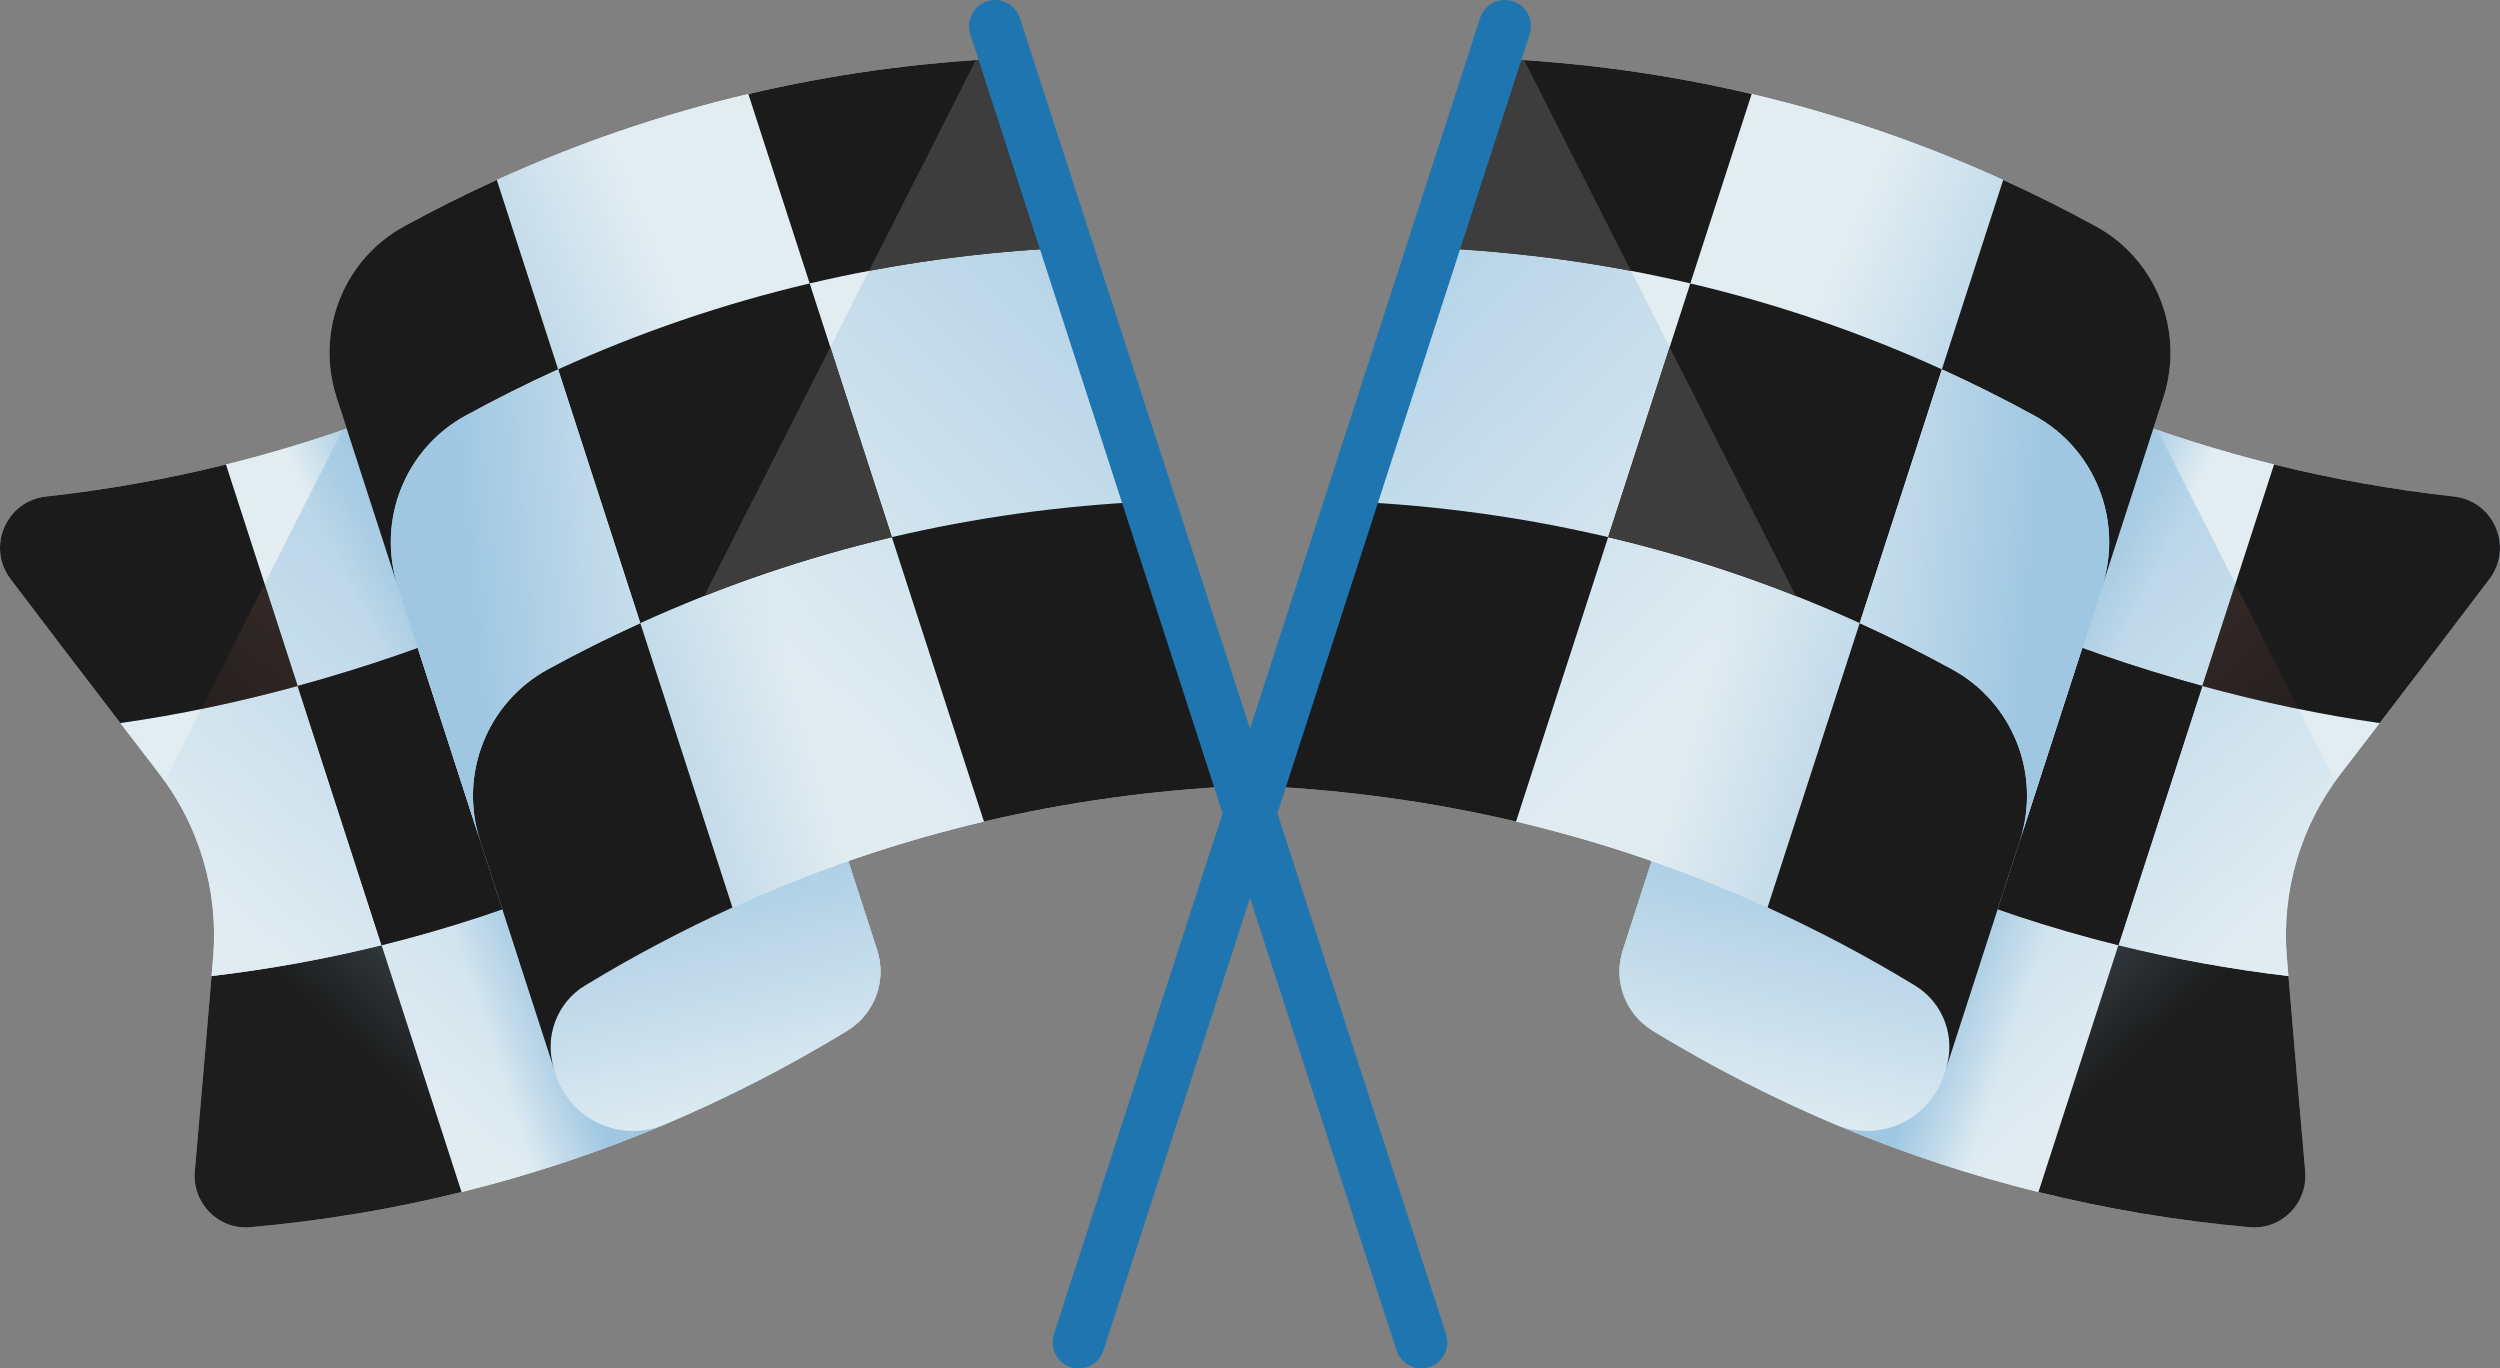 <svg width="190" height="104" viewBox="0 0 190 104" fill="none" xmlns="http://www.w3.org/2000/svg">
<rect x="0" y="0" width="190" height="104" fill="#808080" stroke="none"/>
<path d="M170.981 93.268C154.762 91.83 139.536 86.819 125.602 78.332C123.525 77.066 122.587 74.531 123.338 72.21L139.987 20.8C154.191 30.203 169.808 35.884 186.507 37.737C189.528 38.072 191.038 41.575 189.2 44.005C185.46 48.952 181.696 53.88 177.908 58.791C174.85 62.755 173.384 67.728 173.799 72.726C174.25 78.157 174.716 83.587 175.195 89.015C175.409 91.44 173.395 93.482 170.981 93.268Z" fill="url(#paint0_linear)"/>
<path d="M131.679 59.568C129.601 58.303 128.663 55.767 129.415 53.446L123.339 72.209C122.587 74.53 123.525 77.066 125.603 78.332C134.837 83.956 144.64 88.053 154.922 90.596L160.998 71.833C150.716 69.29 140.913 65.193 131.679 59.568Z" fill="url(#paint1_linear)"/>
<path d="M138.097 39.748C146.723 45.003 157.039 49.312 167.377 52.136L172.828 35.303C172.828 35.303 172.828 35.303 172.828 35.303C161.228 32.434 150.239 27.587 139.987 20.8L135.833 33.626C135.082 35.947 136.02 38.483 138.097 39.748Z" fill="url(#paint2_linear)"/>
<path d="M173.922 74.181C169.537 73.663 165.227 72.879 160.999 71.833L154.922 90.596C160.155 91.89 165.512 92.783 170.982 93.268C173.396 93.482 175.409 91.44 175.195 89.015C174.759 84.071 174.335 79.126 173.922 74.181Z" fill="#1B1B1B"/>
<path d="M173.799 72.726C173.384 67.728 174.85 62.755 177.908 58.79C178.894 57.513 179.874 56.23 180.856 54.95C176.452 54.329 171.913 53.375 167.377 52.136L160.999 71.833C165.227 72.879 169.537 73.662 173.922 74.18C173.882 73.695 173.84 73.211 173.799 72.726Z" fill="url(#paint3_linear)"/>
<path d="M163.965 32.684C155.601 29.8 147.591 25.834 139.987 20.8L123.338 72.21C122.587 74.531 123.525 77.066 125.602 78.332C139.536 86.819 154.762 91.83 170.981 93.268C173.395 93.482 175.409 91.44 175.195 89.015C174.715 83.587 174.25 78.157 173.799 72.726C173.404 67.965 174.718 63.229 177.487 59.363L163.965 32.684Z" fill="url(#paint4_linear)"/>
<path d="M138.097 39.748C136.02 38.483 135.081 35.947 135.833 33.626L129.414 53.446C128.663 55.767 129.601 58.303 131.678 59.568C140.913 65.193 150.715 69.29 160.998 71.833L167.377 52.136C157.039 49.311 146.724 45.002 138.097 39.748Z" fill="url(#paint5_linear)"/>
<path d="M189.2 44.006C191.038 41.575 189.527 38.072 186.507 37.737C181.862 37.222 177.3 36.409 172.828 35.303L167.377 52.136C171.913 53.376 176.452 54.329 180.856 54.951C183.649 51.311 186.433 47.665 189.2 44.006Z" fill="#1B1B1B"/>
<path d="M167.376 52.137L160.998 71.833C150.716 69.289 140.913 65.194 131.678 59.567C129.601 58.302 128.663 55.767 129.415 53.447L135.833 33.627C135.082 35.947 136.019 38.483 138.097 39.748C146.724 45.002 157.039 49.311 167.376 52.137Z" fill="#1B1B1B"/>
<path d="M174.711 53.889C172.279 53.393 169.827 52.805 167.376 52.136L169.89 44.373L174.711 53.889Z" fill="url(#paint6_linear)"/>
<path d="M150.006 74.712C150.006 74.712 143.6 69.689 126.019 63.933L123.339 72.209C122.584 74.539 123.538 77.074 125.623 78.344C130.116 81.079 134.743 83.452 139.494 85.461C142.818 86.866 146.629 85.14 147.745 81.695L150.006 74.712Z" fill="url(#paint7_linear)"/>
<path d="M145.545 74.899C130.33 65.661 113.577 60.562 95.675 59.729C101.644 41.298 107.612 22.867 113.581 4.436C129.869 5.193 145.204 9.481 159.295 17.206C163.893 19.727 166.045 25.186 164.425 30.189C160.486 42.35 147.891 81.244 147.891 81.244C148.67 78.839 147.699 76.208 145.545 74.899Z" fill="url(#paint8_linear)"/>
<path d="M154.634 31.601C152.317 30.33 149.965 29.155 147.582 28.071L141.337 47.354C143.72 48.438 146.072 49.613 148.389 50.884C152.987 53.404 155.139 58.863 153.518 63.866C156.046 56.06 158.413 48.752 159.763 44.583C161.384 39.58 159.232 34.121 154.634 31.601Z" fill="url(#paint9_linear)"/>
<path d="M128.465 21.54L122.22 40.823C128.794 42.371 135.174 44.551 141.337 47.354L147.582 28.071C141.418 25.267 135.039 23.087 128.465 21.54Z" fill="url(#paint10_linear)"/>
<path d="M108.92 18.83C106.838 25.258 104.756 31.686 102.675 38.113C109.357 38.424 115.879 39.33 122.22 40.823L128.465 21.54C122.124 20.047 115.602 19.141 108.92 18.83Z" fill="url(#paint11_linear)"/>
<path d="M122.221 40.823L115.221 62.438C121.794 63.986 128.174 66.165 134.338 68.967L141.337 47.354C135.174 44.551 128.794 42.371 122.221 40.823Z" fill="url(#paint12_linear)"/>
<path d="M147.582 28.071L152.243 13.677C146.08 10.871 139.7 8.691 133.126 7.146L128.465 21.54C135.039 23.088 141.418 25.267 147.582 28.071Z" fill="url(#paint13_linear)"/>
<path d="M147.891 81.244C147.891 81.244 148.949 77.977 150.546 73.046L115.835 4.566C115.085 4.516 114.335 4.471 113.581 4.436C107.612 22.867 101.643 41.298 95.674 59.729C113.577 60.562 130.33 65.66 145.544 74.899C147.699 76.208 148.67 78.839 147.891 81.244Z" fill="url(#paint14_linear)"/>
<path d="M108.92 18.83C115.602 19.141 122.123 20.047 128.465 21.54L133.126 7.146C126.785 5.653 120.263 4.746 113.58 4.435L95.673 59.73C102.356 60.041 108.879 60.946 115.22 62.438L122.22 40.823C115.879 39.33 109.357 38.424 102.675 38.113C104.756 31.685 106.838 25.258 108.92 18.83Z" fill="#1B1B1B"/>
<path d="M159.769 44.564C161.672 38.687 163.363 33.467 164.424 30.189C166.045 25.184 163.893 19.726 159.296 17.206C156.978 15.935 154.627 14.759 152.243 13.676L147.582 28.071C149.965 29.155 152.317 30.33 154.634 31.6C159.226 34.117 161.378 39.566 159.769 44.564Z" fill="#1B1B1B"/>
<path d="M148.389 50.883C146.072 49.613 143.72 48.438 141.337 47.354L134.338 68.967C138.158 70.706 141.895 72.683 145.545 74.899C146.621 75.554 147.403 76.538 147.817 77.66C148.233 78.783 148.28 80.041 147.89 81.244C147.89 81.244 150.398 73.502 153.524 63.847C155.133 58.849 152.981 53.401 148.389 50.883Z" fill="#1B1B1B"/>
<path d="M128.465 21.54L122.22 40.823C128.794 42.371 135.174 44.551 141.337 47.354L147.582 28.071C141.418 25.267 135.039 23.087 128.465 21.54Z" fill="#1B1B1B"/>
<path d="M123.953 20.586C119.042 19.654 114.028 19.067 108.92 18.829L113.581 4.435C114 4.454 114.415 4.476 114.832 4.5C115.167 4.523 115.501 4.543 115.836 4.566L115.837 4.569L123.953 20.586Z" fill="#3D3D3D"/>
<path opacity="0.2" d="M150.544 73.046L147.89 81.242C148.206 80.266 148.235 79.252 148.012 78.303C147.978 78.158 147.936 78.013 147.891 77.87C147.869 77.802 147.845 77.729 147.818 77.659C147.662 77.238 147.456 76.838 147.201 76.467C147.117 76.342 147.025 76.221 146.929 76.105C146.881 76.048 146.833 75.99 146.783 75.932C146.632 75.763 146.47 75.601 146.295 75.449C146.065 75.248 145.814 75.063 145.545 74.9C145.042 74.593 144.536 74.294 144.029 73.998C143.458 73.66 142.884 73.333 142.306 73.008C142.237 72.971 142.167 72.932 142.096 72.892C141.701 72.671 141.305 72.452 140.908 72.239C140.686 72.119 140.464 71.999 140.238 71.88C140.016 71.76 139.793 71.643 139.567 71.525C139.344 71.407 139.118 71.292 138.892 71.176C138.746 71.101 138.597 71.024 138.449 70.948C138.265 70.854 138.079 70.76 137.892 70.668C137.684 70.564 137.474 70.459 137.263 70.356C136.904 70.178 136.542 70.001 136.181 69.83C135.727 69.612 135.271 69.398 134.814 69.188C134.655 69.114 134.498 69.04 134.338 68.968L139.85 51.948L150.544 73.046Z" fill="#1B1B1B"/>
<path d="M136.479 45.292C131.84 43.459 127.082 41.969 122.221 40.824L126.896 26.387L136.479 45.292Z" fill="#3D3D3D"/>
<path d="M159.763 44.583C159.766 44.577 159.767 44.57 159.769 44.564C157.762 50.764 155.517 57.694 153.524 63.847C153.522 63.853 153.521 63.86 153.519 63.866C156.047 56.06 158.414 48.751 159.763 44.583Z" fill="url(#paint15_linear)"/>
<path d="M154.634 31.601C152.317 30.33 149.965 29.155 147.582 28.071L141.337 47.354C143.72 48.438 146.072 49.613 148.389 50.884C152.981 53.401 155.133 58.849 153.524 63.847C155.517 57.694 157.761 50.764 159.769 44.564C161.378 39.566 159.226 34.118 154.634 31.601Z" fill="url(#paint16_linear)"/>
<path d="M81.368 103.902C80.328 103.562 79.759 102.44 80.098 101.395L112.488 1.375C112.827 0.329 113.944 -0.242 114.985 0.098C116.025 0.438 116.594 1.56 116.255 2.605L83.865 102.625C83.526 103.67 82.409 104.242 81.368 103.902Z" fill="#1F75AF"/>
<path d="M19.019 93.268C35.238 91.83 50.464 86.819 64.398 78.332C66.475 77.066 67.413 74.531 66.662 72.21L50.013 20.8C35.809 30.203 20.192 35.884 3.493 37.737C0.472 38.072 -1.038 41.575 0.8 44.005C4.54 48.952 8.304 53.88 12.092 58.791C15.15 62.755 16.616 67.728 16.201 72.726C15.75 78.157 15.284 83.587 14.805 89.015C14.591 91.44 16.605 93.482 19.019 93.268Z" fill="url(#paint17_linear)"/>
<path d="M58.321 59.568C60.399 58.303 61.337 55.767 60.585 53.446L66.661 72.209C67.413 74.53 66.475 77.066 64.397 78.332C55.163 83.956 45.36 88.053 35.078 90.596L29.002 71.833C39.284 69.29 49.087 65.193 58.321 59.568Z" fill="url(#paint18_linear)"/>
<path d="M51.903 39.748C43.277 45.003 32.961 49.312 22.623 52.136L17.172 35.303C17.172 35.303 17.172 35.303 17.172 35.303C28.772 32.434 39.761 27.587 50.013 20.8L54.167 33.626C54.918 35.947 53.98 38.483 51.903 39.748Z" fill="url(#paint19_linear)"/>
<path d="M16.078 74.181C20.463 73.663 24.773 72.879 29.001 71.833L35.078 90.596C29.845 91.89 24.488 92.783 19.018 93.268C16.604 93.482 14.591 91.44 14.805 89.015C15.241 84.071 15.665 79.126 16.078 74.181Z" fill="#1B1B1B"/>
<path d="M16.201 72.726C16.616 67.728 15.15 62.755 12.092 58.79C11.106 57.513 10.126 56.23 9.144 54.95C13.547 54.329 18.087 53.375 22.623 52.136L29.002 71.833C24.773 72.879 20.463 73.662 16.078 74.18C16.118 73.695 16.16 73.211 16.201 72.726Z" fill="url(#paint20_linear)"/>
<path d="M26.035 32.684C34.399 29.8 42.409 25.834 50.013 20.8L66.662 72.21C67.413 74.531 66.475 77.066 64.398 78.332C50.464 86.819 35.238 91.83 19.019 93.268C16.605 93.482 14.591 91.44 14.805 89.015C15.285 83.587 15.75 78.157 16.201 72.726C16.596 67.965 15.282 63.229 12.513 59.363L26.035 32.684Z" fill="url(#paint21_linear)"/>
<path d="M51.903 39.748C53.98 38.483 54.919 35.947 54.167 33.626L60.586 53.446C61.337 55.767 60.399 58.303 58.322 59.568C49.087 65.193 39.285 69.29 29.002 71.833L22.623 52.136C32.961 49.311 43.276 45.002 51.903 39.748Z" fill="url(#paint22_linear)"/>
<path d="M0.8 44.006C-1.038 41.575 0.473 38.072 3.493 37.737C8.138 37.222 12.7 36.409 17.172 35.303L22.623 52.136C18.087 53.376 13.548 54.329 9.144 54.951C6.351 51.311 3.567 47.665 0.8 44.006Z" fill="#1B1B1B"/>
<path d="M22.624 52.137L29.002 71.833C39.283 69.289 49.087 65.194 58.322 59.567C60.399 58.302 61.337 55.767 60.585 53.447L54.167 33.627C54.918 35.947 53.981 38.483 51.903 39.748C43.276 45.002 32.961 49.311 22.624 52.137Z" fill="#1B1B1B"/>
<path d="M15.289 53.889C17.721 53.393 20.173 52.805 22.623 52.136L20.11 44.373L15.289 53.889Z" fill="url(#paint23_linear)"/>
<path d="M39.994 74.712C39.994 74.712 46.4 69.689 63.981 63.933L66.661 72.209C67.416 74.539 66.463 77.074 64.377 78.344C59.884 81.079 55.257 83.452 50.506 85.461C47.181 86.866 43.371 85.14 42.255 81.695L39.994 74.712Z" fill="url(#paint24_linear)"/>
<path d="M44.456 74.899C59.67 65.661 76.423 60.562 94.325 59.729C88.356 41.298 82.388 22.867 76.419 4.436C60.131 5.193 44.796 9.481 30.705 17.206C26.107 19.727 23.955 25.186 25.575 30.189C29.514 42.35 42.109 81.244 42.109 81.244C41.33 78.839 42.301 76.208 44.456 74.899Z" fill="url(#paint25_linear)"/>
<path d="M35.366 31.601C37.684 30.33 40.035 29.155 42.418 28.071L48.663 47.354C46.28 48.438 43.928 49.613 41.611 50.884C37.013 53.404 34.861 58.863 36.482 63.866C33.954 56.06 31.587 48.752 30.237 44.583C28.616 39.58 30.768 34.121 35.366 31.601Z" fill="url(#paint26_linear)"/>
<path d="M61.535 21.54L67.78 40.823C61.206 42.371 54.826 44.551 48.663 47.354L42.418 28.071C48.582 25.267 54.961 23.087 61.535 21.54Z" fill="url(#paint27_linear)"/>
<path d="M81.08 18.83C83.162 25.258 85.244 31.686 87.325 38.113C80.643 38.424 74.121 39.33 67.78 40.823L61.535 21.54C67.876 20.047 74.398 19.141 81.08 18.83Z" fill="url(#paint28_linear)"/>
<path d="M67.779 40.823L74.779 62.438C68.206 63.986 61.826 66.165 55.662 68.967L48.663 47.354C54.826 44.551 61.206 42.371 67.779 40.823Z" fill="url(#paint29_linear)"/>
<path d="M42.418 28.071L37.757 13.677C43.92 10.871 50.3 8.691 56.874 7.146L61.535 21.54C54.961 23.088 48.582 25.267 42.418 28.071Z" fill="url(#paint30_linear)"/>
<path d="M42.109 81.244C42.109 81.244 41.051 77.977 39.454 73.046L74.165 4.566C74.915 4.516 75.665 4.471 76.419 4.436C82.388 22.867 88.357 41.298 94.326 59.729C76.423 60.562 59.67 65.66 44.456 74.899C42.301 76.208 41.33 78.839 42.109 81.244Z" fill="url(#paint31_linear)"/>
<path d="M81.081 18.83C74.398 19.141 67.877 20.047 61.535 21.54L56.874 7.146C63.215 5.653 69.737 4.746 76.42 4.435L94.327 59.73C87.644 60.041 81.121 60.946 74.78 62.438L67.78 40.823C74.121 39.33 80.643 38.424 87.325 38.113C85.244 31.685 83.162 25.258 81.081 18.83Z" fill="#1B1B1B"/>
<path d="M30.231 44.564C28.328 38.687 26.637 33.467 25.576 30.189C23.955 25.184 26.108 19.726 30.704 17.206C33.022 15.935 35.373 14.759 37.757 13.676L42.418 28.071C40.035 29.155 37.683 30.33 35.366 31.6C30.774 34.117 28.622 39.566 30.231 44.564Z" fill="#1B1B1B"/>
<path d="M41.611 50.883C43.928 49.613 46.28 48.438 48.663 47.354L55.662 68.967C51.842 70.706 48.105 72.683 44.455 74.899C43.379 75.554 42.597 76.538 42.183 77.66C41.767 78.783 41.72 80.041 42.11 81.244C42.11 81.244 39.602 73.502 36.476 63.847C34.867 58.849 37.019 53.401 41.611 50.883Z" fill="#1B1B1B"/>
<path d="M61.535 21.54L67.78 40.823C61.206 42.371 54.826 44.551 48.663 47.354L42.418 28.071C48.582 25.267 54.961 23.087 61.535 21.54Z" fill="#1B1B1B"/>
<path d="M66.047 20.586C70.957 19.654 75.972 19.067 81.08 18.829L76.419 4.435C76 4.454 75.585 4.476 75.168 4.5C74.834 4.523 74.499 4.543 74.164 4.566L74.162 4.569L66.047 20.586Z" fill="#3D3D3D"/>
<path opacity="0.2" d="M39.456 73.046L42.11 81.242C41.794 80.266 41.765 79.252 41.988 78.303C42.022 78.158 42.064 78.013 42.109 77.87C42.131 77.802 42.155 77.729 42.182 77.659C42.337 77.238 42.544 76.838 42.799 76.467C42.883 76.342 42.974 76.221 43.071 76.105C43.119 76.048 43.167 75.99 43.217 75.932C43.368 75.763 43.53 75.601 43.705 75.449C43.935 75.248 44.186 75.063 44.455 74.9C44.958 74.593 45.464 74.294 45.971 73.998C46.542 73.66 47.117 73.333 47.694 73.008C47.763 72.971 47.833 72.932 47.904 72.892C48.299 72.671 48.694 72.452 49.092 72.239C49.314 72.119 49.536 71.999 49.762 71.88C49.984 71.76 50.207 71.643 50.433 71.525C50.656 71.407 50.882 71.292 51.108 71.176C51.254 71.101 51.404 71.024 51.551 70.948C51.735 70.854 51.921 70.76 52.108 70.668C52.316 70.564 52.526 70.459 52.737 70.356C53.096 70.178 53.458 70.001 53.819 69.83C54.273 69.612 54.73 69.398 55.186 69.188C55.345 69.114 55.502 69.04 55.662 68.968L50.15 51.948L39.456 73.046Z" fill="#1B1B1B"/>
<path d="M53.521 45.292C58.16 43.459 62.918 41.969 67.779 40.824L63.104 26.387L53.521 45.292Z" fill="#3D3D3D"/>
<path d="M30.237 44.583C30.234 44.577 30.233 44.57 30.231 44.564C32.239 50.764 34.483 57.694 36.476 63.847C36.478 63.853 36.479 63.86 36.481 63.866C33.953 56.06 31.586 48.751 30.237 44.583Z" fill="url(#paint32_linear)"/>
<path d="M35.366 31.601C37.684 30.33 40.035 29.155 42.418 28.071L48.663 47.354C46.28 48.438 43.928 49.613 41.611 50.884C37.019 53.401 34.867 58.849 36.476 63.847C34.483 57.694 32.239 50.764 30.231 44.564C28.622 39.566 30.774 34.118 35.366 31.601Z" fill="url(#paint33_linear)"/>
<path d="M108.632 103.902C109.672 103.562 110.241 102.44 109.902 101.395L77.512 1.375C77.173 0.329 76.056 -0.242 75.015 0.098C73.975 0.438 73.406 1.56 73.745 2.605L106.135 102.625C106.474 103.67 107.591 104.242 108.632 103.902Z" fill="#1F75AF"/>
<defs>
<linearGradient id="paint0_linear" x1="155.878" y1="73.299" x2="181.068" y2="80.313" gradientUnits="userSpaceOnUse">
<stop stop-color="#E2EDF2"/>
<stop offset="1" stop-color="#9FC7E2"/>
</linearGradient>
<linearGradient id="paint1_linear" x1="154.876" y1="73.126" x2="149.04" y2="71.141" gradientUnits="userSpaceOnUse">
<stop stop-color="#E2EDF2"/>
<stop offset="1" stop-color="#9FC7E2"/>
</linearGradient>
<linearGradient id="paint2_linear" x1="166.568" y1="37.922" x2="161.01" y2="35.355" gradientUnits="userSpaceOnUse">
<stop stop-color="#E2EDF2"/>
<stop offset="1" stop-color="#9FC7E2"/>
</linearGradient>
<linearGradient id="paint3_linear" x1="160.082" y1="56.314" x2="154.133" y2="54.737" gradientUnits="userSpaceOnUse">
<stop stop-color="#E2EDF2"/>
<stop offset="1" stop-color="#9FC7E2"/>
</linearGradient>
<linearGradient id="paint4_linear" x1="174.592" y1="69.023" x2="143.591" y2="34.571" gradientUnits="userSpaceOnUse">
<stop stop-color="#9FC7E2" stop-opacity="0.01"/>
<stop offset="1" stop-color="#9FC7E2"/>
</linearGradient>
<linearGradient id="paint5_linear" x1="147.767" y1="61.631" x2="163.972" y2="66.928" gradientUnits="userSpaceOnUse">
<stop stop-color="#654E48"/>
<stop offset="1" stop-color="#503837"/>
</linearGradient>
<linearGradient id="paint6_linear" x1="189.456" y1="53.316" x2="166.065" y2="25.894" gradientUnits="userSpaceOnUse">
<stop stop-color="#3E2E28" stop-opacity="0.01"/>
<stop offset="1" stop-color="#503837"/>
</linearGradient>
<linearGradient id="paint7_linear" x1="146.574" y1="88.915" x2="151.617" y2="65.626" gradientUnits="userSpaceOnUse">
<stop stop-color="#E2EDF2"/>
<stop offset="1" stop-color="#9FC7E2"/>
</linearGradient>
<linearGradient id="paint8_linear" x1="130.785" y1="56.217" x2="156.721" y2="63.111" gradientUnits="userSpaceOnUse">
<stop stop-color="#E2EDF2"/>
<stop offset="1" stop-color="#9FC7E2"/>
</linearGradient>
<linearGradient id="paint9_linear" x1="132.722" y1="64.984" x2="158.818" y2="67.376" gradientUnits="userSpaceOnUse">
<stop stop-color="#E2EDF2"/>
<stop offset="1" stop-color="#9FC7E2"/>
</linearGradient>
<linearGradient id="paint10_linear" x1="134.642" y1="39.316" x2="143.839" y2="42.215" gradientUnits="userSpaceOnUse">
<stop stop-color="#E2EDF2"/>
<stop offset="1" stop-color="#9FC7E2"/>
</linearGradient>
<linearGradient id="paint11_linear" x1="130.59" y1="45.004" x2="150.629" y2="54.006" gradientUnits="userSpaceOnUse">
<stop stop-color="#E2EDF2"/>
<stop offset="1" stop-color="#9FC7E2"/>
</linearGradient>
<linearGradient id="paint12_linear" x1="125.362" y1="66.105" x2="146.611" y2="72.083" gradientUnits="userSpaceOnUse">
<stop stop-color="#E2EDF2"/>
<stop offset="1" stop-color="#9FC7E2"/>
</linearGradient>
<linearGradient id="paint13_linear" x1="136.72" y1="26.743" x2="157.006" y2="35.3" gradientUnits="userSpaceOnUse">
<stop stop-color="#E2EDF2"/>
<stop offset="1" stop-color="#9FC7E2"/>
</linearGradient>
<linearGradient id="paint14_linear" x1="139.705" y1="42.243" x2="99.344" y2="1.608" gradientUnits="userSpaceOnUse">
<stop stop-color="#9FC7E2" stop-opacity="0.01"/>
<stop offset="1" stop-color="#9FC7E2"/>
</linearGradient>
<linearGradient id="paint15_linear" x1="154.788" y1="58.86" x2="158.184" y2="58.977" gradientUnits="userSpaceOnUse">
<stop stop-color="#E2EDF2"/>
<stop offset="1" stop-color="#9FC7E2"/>
</linearGradient>
<linearGradient id="paint16_linear" x1="131.418" y1="60.115" x2="152.867" y2="62.084" gradientUnits="userSpaceOnUse">
<stop stop-color="#E2EDF2"/>
<stop offset="1" stop-color="#9FC7E2"/>
</linearGradient>
<linearGradient id="paint17_linear" x1="34.121" y1="73.299" x2="8.932" y2="80.313" gradientUnits="userSpaceOnUse">
<stop stop-color="#E2EDF2"/>
<stop offset="1" stop-color="#9FC7E2"/>
</linearGradient>
<linearGradient id="paint18_linear" x1="35.124" y1="73.126" x2="40.96" y2="71.141" gradientUnits="userSpaceOnUse">
<stop stop-color="#E2EDF2"/>
<stop offset="1" stop-color="#9FC7E2"/>
</linearGradient>
<linearGradient id="paint19_linear" x1="23.432" y1="37.922" x2="28.99" y2="35.355" gradientUnits="userSpaceOnUse">
<stop stop-color="#E2EDF2"/>
<stop offset="1" stop-color="#9FC7E2"/>
</linearGradient>
<linearGradient id="paint20_linear" x1="29.918" y1="56.314" x2="35.867" y2="54.737" gradientUnits="userSpaceOnUse">
<stop stop-color="#E2EDF2"/>
<stop offset="1" stop-color="#9FC7E2"/>
</linearGradient>
<linearGradient id="paint21_linear" x1="15.408" y1="69.023" x2="46.409" y2="34.571" gradientUnits="userSpaceOnUse">
<stop stop-color="#9FC7E2" stop-opacity="0.01"/>
<stop offset="1" stop-color="#9FC7E2"/>
</linearGradient>
<linearGradient id="paint22_linear" x1="42.233" y1="61.631" x2="26.028" y2="66.928" gradientUnits="userSpaceOnUse">
<stop stop-color="#654E48"/>
<stop offset="1" stop-color="#503837"/>
</linearGradient>
<linearGradient id="paint23_linear" x1="0.544" y1="53.316" x2="23.935" y2="25.894" gradientUnits="userSpaceOnUse">
<stop stop-color="#3E2E28" stop-opacity="0.01"/>
<stop offset="1" stop-color="#503837"/>
</linearGradient>
<linearGradient id="paint24_linear" x1="43.425" y1="88.915" x2="38.383" y2="65.626" gradientUnits="userSpaceOnUse">
<stop stop-color="#E2EDF2"/>
<stop offset="1" stop-color="#9FC7E2"/>
</linearGradient>
<linearGradient id="paint25_linear" x1="59.215" y1="56.217" x2="33.279" y2="63.111" gradientUnits="userSpaceOnUse">
<stop stop-color="#E2EDF2"/>
<stop offset="1" stop-color="#9FC7E2"/>
</linearGradient>
<linearGradient id="paint26_linear" x1="57.278" y1="64.984" x2="31.182" y2="67.376" gradientUnits="userSpaceOnUse">
<stop stop-color="#E2EDF2"/>
<stop offset="1" stop-color="#9FC7E2"/>
</linearGradient>
<linearGradient id="paint27_linear" x1="55.358" y1="39.316" x2="46.161" y2="42.215" gradientUnits="userSpaceOnUse">
<stop stop-color="#E2EDF2"/>
<stop offset="1" stop-color="#9FC7E2"/>
</linearGradient>
<linearGradient id="paint28_linear" x1="59.41" y1="45.004" x2="39.371" y2="54.006" gradientUnits="userSpaceOnUse">
<stop stop-color="#E2EDF2"/>
<stop offset="1" stop-color="#9FC7E2"/>
</linearGradient>
<linearGradient id="paint29_linear" x1="64.638" y1="66.105" x2="43.389" y2="72.083" gradientUnits="userSpaceOnUse">
<stop stop-color="#E2EDF2"/>
<stop offset="1" stop-color="#9FC7E2"/>
</linearGradient>
<linearGradient id="paint30_linear" x1="53.28" y1="26.743" x2="32.995" y2="35.3" gradientUnits="userSpaceOnUse">
<stop stop-color="#E2EDF2"/>
<stop offset="1" stop-color="#9FC7E2"/>
</linearGradient>
<linearGradient id="paint31_linear" x1="50.295" y1="42.243" x2="90.656" y2="1.608" gradientUnits="userSpaceOnUse">
<stop stop-color="#9FC7E2" stop-opacity="0.01"/>
<stop offset="1" stop-color="#9FC7E2"/>
</linearGradient>
<linearGradient id="paint32_linear" x1="35.212" y1="58.86" x2="31.816" y2="58.977" gradientUnits="userSpaceOnUse">
<stop stop-color="#E2EDF2"/>
<stop offset="1" stop-color="#9FC7E2"/>
</linearGradient>
<linearGradient id="paint33_linear" x1="58.582" y1="60.115" x2="37.133" y2="62.084" gradientUnits="userSpaceOnUse">
<stop stop-color="#E2EDF2"/>
<stop offset="1" stop-color="#9FC7E2"/>
</linearGradient>
</defs>
</svg>
